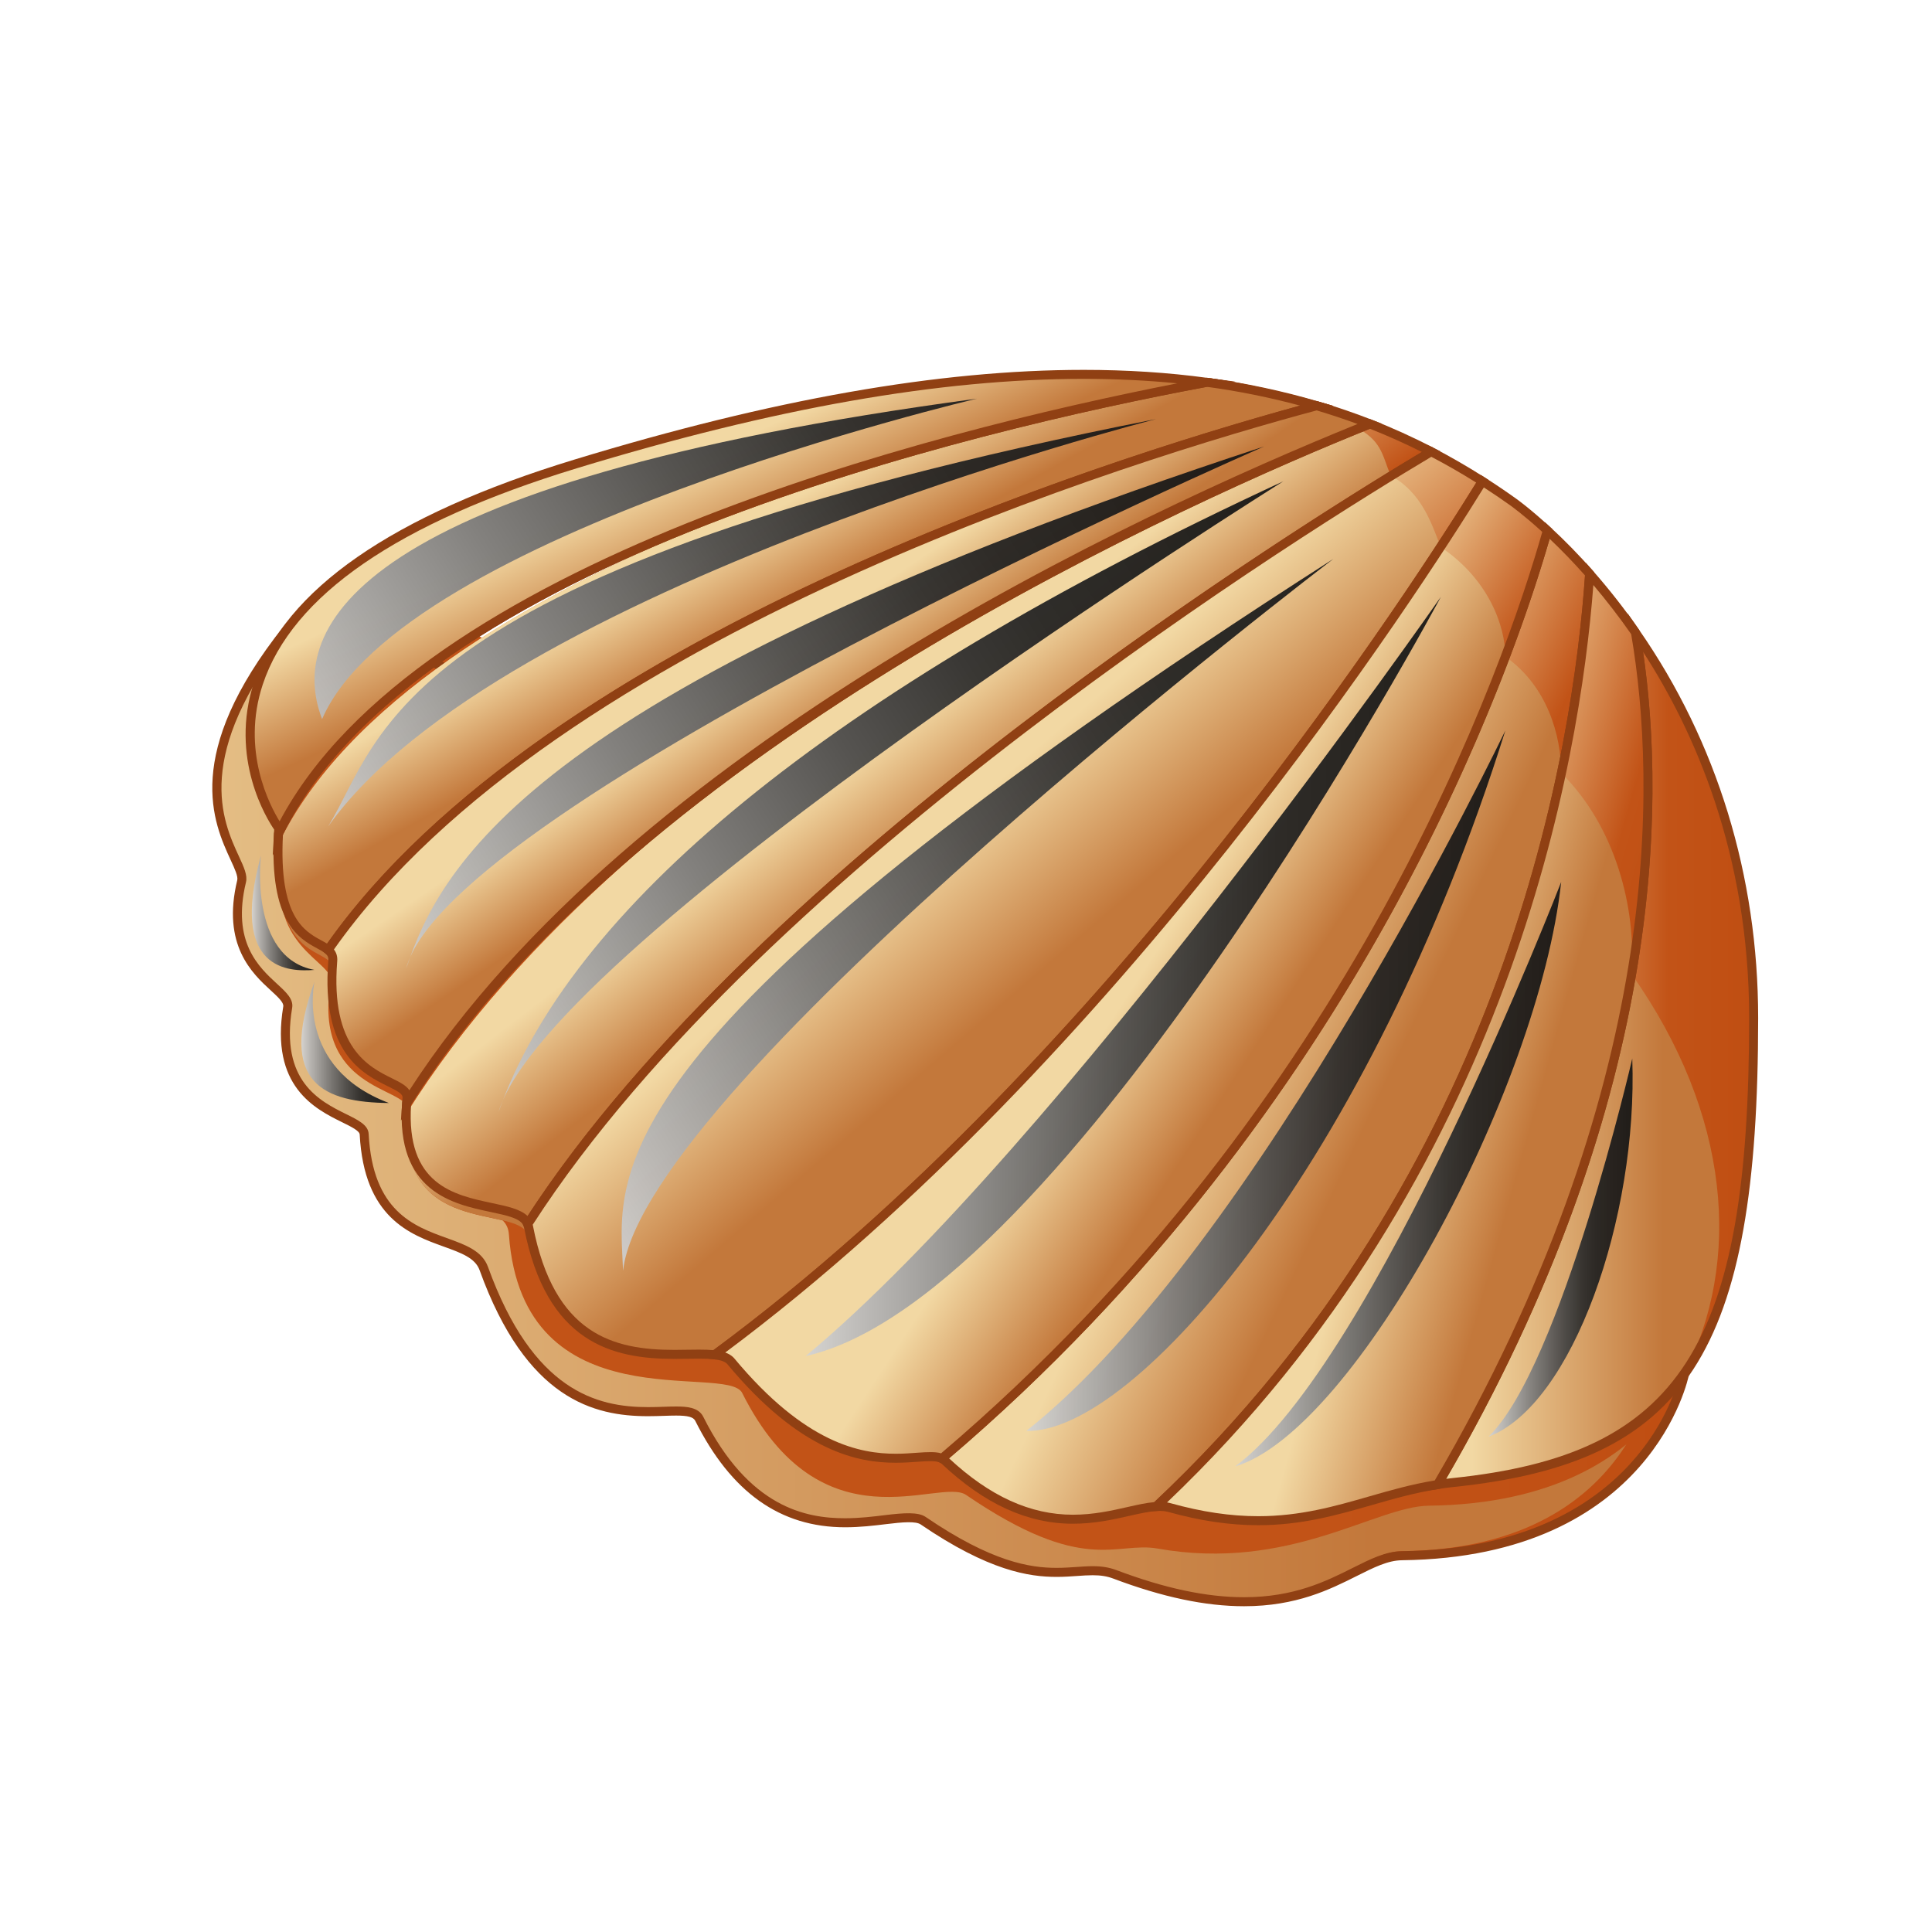 <?xml version="1.0" encoding="utf-8"?>
<!-- Generator: Adobe Illustrator 27.6.1, SVG Export Plug-In . SVG Version: 6.00 Build 0)  -->
<svg version="1.1" xmlns="http://www.w3.org/2000/svg" xmlns:xlink="http://www.w3.org/1999/xlink" x="0px" y="0px"
	 viewBox="0 0 500 500" style="enable-background:new 0 0 500 500;" xml:space="preserve">
<style type="text/css">
	.st0{fill:url(#SVGID_1_);}
	.st1{fill:url(#SVGID_00000047056911903258115160000013735115427794075577_);}
	.st2{fill:url(#SVGID_00000070819235312618474280000005536150542158027400_);}
	.st3{fill:#904013;}
	.st4{fill:url(#SVGID_00000091723844201966256050000017335079064608876956_);}
	.st5{fill:url(#SVGID_00000086681451614062726690000001777211629650874282_);}
	.st6{fill:url(#SVGID_00000095330831664059824500000012225432427439349429_);}
	.st7{fill:url(#SVGID_00000116934505115256052340000001977032910905795720_);}
	.st8{fill:url(#SVGID_00000007399669251619755230000016349381378471940273_);}
	.st9{fill:url(#SVGID_00000099636025099364864370000004636518905919363224_);}
	.st10{fill:url(#SVGID_00000038372389570389396930000013943472971184980621_);}
	.st11{fill:url(#SVGID_00000004519752182514846790000006748714499824822658_);}
	.st12{fill:url(#SVGID_00000003784114688398523460000003800376175448642225_);}
	.st13{fill:url(#SVGID_00000018949254607106403330000012878645445725689989_);}
	.st14{fill:url(#SVGID_00000103229734435017180740000008472629100899072949_);}
	.st15{fill:url(#SVGID_00000116233867253454132350000008423858125879309503_);}
	.st16{fill:url(#SVGID_00000036252892103361309620000002678861226078914434_);}
	.st17{fill:url(#SVGID_00000038399858552228506330000005814589006166262943_);}
	.st18{fill:url(#SVGID_00000105412741108850183660000016394800155771094960_);}
	.st19{fill:url(#SVGID_00000051351304287779024500000009293073464812787125_);}
	.st20{fill:url(#SVGID_00000023261788092509672050000012222211544975856826_);}
	.st21{opacity:0.93;fill:url(#SVGID_00000132054919384836883750000014423883280092955546_);}
	.st22{opacity:0.93;fill:url(#SVGID_00000007390423228959590870000004527622192113099393_);}
	.st23{opacity:0.93;fill:url(#SVGID_00000027581366534770529660000010466952654532447881_);}
	.st24{opacity:0.93;fill:url(#SVGID_00000029756228166774294770000006386238010175957159_);}
	.st25{opacity:0.93;fill:url(#SVGID_00000153663777624960162140000014720166318790706359_);}
	.st26{opacity:0.93;fill:url(#SVGID_00000091013980938346697250000006229906516958244492_);}
	.st27{opacity:0.93;fill:url(#SVGID_00000101081606070817741030000007165274098642927501_);}
	.st28{opacity:0.93;fill:url(#SVGID_00000109027126992181533760000008122622040648035474_);}
	.st29{opacity:0.93;fill:url(#SVGID_00000115479734142226736920000003046613695748491919_);}
	.st30{opacity:0.93;fill:url(#SVGID_00000075155863706021705560000005033286185101975458_);}
	.st31{opacity:0.93;fill:url(#SVGID_00000022553978083081126800000011376604219196244396_);}
</style>
<g id="BACKGROUND">
</g>
<g id="OBJECTS">
	<g>
		<g>
			<g>
				<linearGradient id="SVGID_1_" gradientUnits="userSpaceOnUse" x1="56.177" y1="287.851" x2="435.95" y2="287.851">
					<stop  offset="0.122" style="stop-color:#F2D8A3"/>
					<stop  offset="0.73" style="stop-color:#C25317"/>
					<stop  offset="1" style="stop-color:#C04E12"/>
				</linearGradient>
				<path class="st0" d="M435.95,355.63c0,0-8.56,46.2-73.09,46.97c-13.83,0.16-25.78,23.17-74.34,4.83
					c-10.34-3.9-18.94,7.04-49.58-13.88c-6.94-4.74-37.42,14.55-57.95-26.39c-3.94-7.86-36.72,13.83-55.75-38.87
					c-3.78-10.48-29.28-2.78-30.96-34.77c-0.29-5.53-24.5-4.66-19.79-32.89c0.87-5.24-17.63-9.05-11.93-32.6
					c1.5-6.21-21.54-23.29,11.82-65.28C91.81,140.79,435.95,355.63,435.95,355.63z"/>
				
					<linearGradient id="SVGID_00000014609627064279418680000011472389824048086668_" gradientUnits="userSpaceOnUse" x1="56.177" y1="287.713" x2="429.774" y2="287.713">
					<stop  offset="0" style="stop-color:#E4BD84"/>
					<stop  offset="0.801" style="stop-color:#C3783B"/>
					<stop  offset="0.929" style="stop-color:#C3783B"/>
				</linearGradient>
				<path style="fill:url(#SVGID_00000014609627064279418680000011472389824048086668_);" d="M429.77,347.93
					c0,0-2.4,52.74-66.93,53.51c-13.83,0.16-25.77,24.33-74.33,5.99c-10.34-3.9-18.94,7.04-49.58-13.88
					c-6.94-4.74-37.42,14.55-57.95-26.39c-3.94-7.86-36.72,13.83-55.75-38.87c-3.78-10.48-29.28-2.78-30.96-34.77
					c-0.29-5.53-24.5-4.66-19.79-32.89c0.87-5.24-17.63-9.05-11.93-32.6c1.5-6.21-21.54-23.29,11.82-65.28
					C91.81,140.79,429.77,347.93,429.77,347.93z"/>
				
					<linearGradient id="SVGID_00000059995389517100937470000008758414158616099712_" gradientUnits="userSpaceOnUse" x1="67.276" y1="278.269" x2="440.871" y2="278.269">
					<stop  offset="0.73" style="stop-color:#C25317"/>
					<stop  offset="1" style="stop-color:#C04E12"/>
				</linearGradient>
				<path style="fill:url(#SVGID_00000059995389517100937470000008758414158616099712_);" d="M440.87,341.27
					c0,0-6.56,47.63-71.09,48.4c-13.83,0.17-36.1,17.14-70.17,11.1c-10.89-1.93-18.94,7.04-49.58-13.88
					c-6.93-4.74-37.42,14.55-57.95-26.39c-3.94-7.86-56.86,8.37-60.38-41.04c-0.79-11.11-24.65-0.61-26.33-32.6
					c-0.29-5.53-24.5-4.66-19.79-32.89c0.87-5.24-17.63-9.05-11.93-32.6c1.5-6.21-21.54-23.29,11.82-65.28
					C102.91,134.13,440.87,341.27,440.87,341.27z"/>
				<path class="st3" d="M321.97,415.69c-10.02,0-21.1-2.34-33.87-7.16c-1.58-0.6-3.23-0.86-5.33-0.86c-1.27,0-2.59,0.09-3.98,0.19
					c-1.67,0.12-3.4,0.24-5.34,0.24c-7.11,0-17.54-1.54-35.17-13.57c-1.28-0.88-4.61-0.62-9-0.08c-3.12,0.38-6.67,0.81-10.56,0.81
					c-16.8,0-29.49-9.01-38.79-27.55c-0.49-0.98-1.88-1.36-4.95-1.36c-0.94,0-1.97,0.03-3.08,0.07c-1.31,0.04-2.71,0.09-4.21,0.09
					c-13.93,0-31.47-4.3-43.57-37.79c-1.14-3.16-4.74-4.46-9.31-6.11c-8.69-3.14-20.59-7.44-21.72-29
					c-0.05-0.96-2.22-2.03-4.52-3.16c-7-3.46-18.71-9.25-15.26-29.98c0.17-1.02-1.4-2.46-3.2-4.12
					c-4.78-4.39-12.78-11.74-8.71-28.56c0.24-1-0.65-2.94-1.69-5.19c-4.41-9.57-12.62-27.37,13.73-60.55
					c1.06-1.34,2.98-2.02,5.7-2.02c45.11,0,344.69,186.69,357.42,194.63l0.67,0.42l-0.15,0.78c-0.09,0.47-9.49,47.15-74.22,47.93
					c-3.67,0.04-7.24,1.83-11.75,4.09C344.18,411.35,335.52,415.69,321.97,415.69L321.97,415.69z M282.77,405.33
					c2.4,0,4.29,0.31,6.15,1.01c12.5,4.72,23.31,7.02,33.05,7.02h0c12.99,0,21.37-4.2,28.1-7.58c4.59-2.3,8.56-4.29,12.77-4.34
					c58.3-0.7,70.29-39.32,71.78-45.26c-16.58-10.32-312.06-193.84-355.48-193.84c-1.94,0-3.28,0.39-3.88,1.14
					c-25.46,32.05-17.64,49.01-13.44,58.12c1.32,2.86,2.27,4.93,1.84,6.71c-3.75,15.49,3.34,21.99,8.03,26.3
					c2.4,2.21,4.3,3.95,3.92,6.22c-3.17,19.03,7.16,24.13,13.99,27.51c3.18,1.57,5.69,2.81,5.81,5.13
					c1.05,20.02,11.67,23.85,20.19,26.93c4.93,1.78,9.19,3.32,10.7,7.5c11.6,32.13,28.21,36.26,41.38,36.26
					c1.47,0,2.85-0.04,4.13-0.09c1.13-0.04,2.19-0.07,3.15-0.07c2.76,0,5.81,0.2,7.04,2.65c11.81,23.55,26.6,26.27,36.7,26.27
					c3.75,0,7.22-0.42,10.28-0.8c5.05-0.61,8.66-0.85,10.59,0.47c17.1,11.67,27.07,13.17,33.86,13.17c1.87,0,3.55-0.12,5.18-0.23
					C280.08,405.43,281.45,405.33,282.77,405.33z"/>
			</g>
			<g>
				<g>
					
						<linearGradient id="SVGID_00000089566706598268443540000005565430633635220122_" gradientUnits="userSpaceOnUse" x1="210.184" y1="172.133" x2="253.34" y2="228.368">
						<stop  offset="0.122" style="stop-color:#F2D8A3"/>
						<stop  offset="0.73" style="stop-color:#C25317"/>
						<stop  offset="1" style="stop-color:#C04E12"/>
					</linearGradient>
					<path style="fill:url(#SVGID_00000089566706598268443540000005565430633635220122_);" d="M370.91,115.85
						c-5.08-2.63-14.07-3.97-19.57-6.12c-49.09,19.69-188,85.58-246.1,178.4c-2.32,32.38,28.25,23.5,31.33,31.34
						C197.01,225.36,344.27,131.7,370.91,115.85z"/>
					
						<linearGradient id="SVGID_00000060711089930238569000000006428373500840247445_" gradientUnits="userSpaceOnUse" x1="205.815" y1="175.484" x2="248.972" y2="231.72">
						<stop  offset="0.367" style="stop-color:#F2D8A3"/>
						<stop  offset="0.801" style="stop-color:#C3783B"/>
					</linearGradient>
					<path style="fill:url(#SVGID_00000060711089930238569000000006428373500840247445_);" d="M105.25,288.13
						c-2.32,32.38,28.25,23.5,31.33,31.34c54.51-84.88,179.63-169.38,223.2-196.77c-2.08-4.77-2.08-8.94-9.63-12.48
						C300.04,130.48,162.88,196.05,105.25,288.13z"/>
					<path class="st3" d="M136.32,319.34l-0.84-2.12c-0.75-1.91-4.35-2.68-8.52-3.56c-9.77-2.07-24.55-5.21-22.89-28.29l0.02-0.29
						l0.16-0.25c57.32-91.57,193.81-153.74,249.84-176.22l0.43-0.17l0.43,0.17c5.39,2.11,10.75,4.54,15.95,7.23l1.86,0.96l-1.8,1.07
						C342.53,134.8,197.6,223.92,137.55,317.43L136.32,319.34z M106.39,285.83c-1.38,20.8,11.06,23.43,21.06,25.55
						c3.82,0.81,7.23,1.53,9.08,3.33c59.69-91.57,199.23-178.46,231.43-197.74c-4.4-2.21-8.91-4.23-13.43-6.01
						C310.51,128.66,164.85,192.72,106.39,285.83z"/>
				</g>
				<g>
					
						<linearGradient id="SVGID_00000083065492246717567930000000863797938605137594_" gradientUnits="userSpaceOnUse" x1="179.945" y1="118.416" x2="208.717" y2="170.075">
						<stop  offset="0" style="stop-color:#D49D63"/>
						<stop  offset="0.806" style="stop-color:#BF5838"/>
					</linearGradient>
					<path style="fill:url(#SVGID_00000083065492246717567930000000863797938605137594_);" d="M345.08,105.06
						c-8.92-2.65-22.51-5.91-32.61-7.28c-57.27,10.68-205.41,48.59-240.39,120.57c-1.47,26.75,9.17,27.06,12.84,30.15
						C142.4,165.9,299.64,117.22,345.08,105.06z"/>
					
						<linearGradient id="SVGID_00000163781702836728601460000009356727924077397388_" gradientUnits="userSpaceOnUse" x1="179.945" y1="118.416" x2="208.717" y2="170.075">
						<stop  offset="0.367" style="stop-color:#F2D8A3"/>
						<stop  offset="0.801" style="stop-color:#C3783B"/>
					</linearGradient>
					<path style="fill:url(#SVGID_00000163781702836728601460000009356727924077397388_);" d="M345.08,105.06
						c-8.92-2.65-22.51-5.91-32.61-7.28c-57.27,10.68-205.41,48.59-240.39,120.57c-1.47,26.75,9.17,27.06,12.84,30.15
						C142.4,165.9,299.64,117.22,345.08,105.06z"/>
					<path class="st3" d="M85.14,247.55l-0.98-0.82c-0.52-0.44-1.26-0.84-2.12-1.31c-4.63-2.53-12.39-6.76-11.13-29.8l0.11-0.44
						c34.93-71.9,180.22-106.04,241.07-117.38l0.18-0.04l0.19,0.03c9.87,1.34,19.51,3.39,28.66,6.1l3.96,1.17l-3.99,1.07
						c-45.41,12.15-198.02,58.18-255.21,140.37L85.14,247.55z M73.23,215.98c-1.12,21.37,5.53,24.99,9.93,27.39
						c0.52,0.28,1.01,0.55,1.48,0.84c56.52-79.95,201.98-125.58,251.8-139.24c-7.76-2.1-15.84-3.74-24.09-4.86
						C251.79,111.42,107.84,145.26,73.23,215.98z"/>
				</g>
				<g>
					
						<linearGradient id="SVGID_00000049205593050603311830000018440039152093518517_" gradientUnits="userSpaceOnUse" x1="193.864" y1="148.428" x2="226.559" y2="196.817">
						<stop  offset="0.367" style="stop-color:#F2D8A3"/>
						<stop  offset="0.801" style="stop-color:#C3783B"/>
					</linearGradient>
					<path style="fill:url(#SVGID_00000049205593050603311830000018440039152093518517_);" d="M354.54,109.7
						c-4.43-1.73-9.02-3.3-13.75-4.7c-45.43,12.16-198.39,58.22-255.87,140.84c0.83,0.7,1.31,1.54,1.2,2.86
						c-2.65,33.16,19.79,29.4,19.21,35.51c-0.04,0.43-0.05,0.83-0.08,1.24C163.34,192.64,305.45,129.4,354.54,109.7z"/>
					
						<linearGradient id="SVGID_00000114785726597411276960000004799744500976297621_" gradientUnits="userSpaceOnUse" x1="193.864" y1="148.428" x2="226.559" y2="196.817">
						<stop  offset="0.367" style="stop-color:#F2D8A3"/>
						<stop  offset="0.801" style="stop-color:#C3783B"/>
					</linearGradient>
					<path style="fill:url(#SVGID_00000114785726597411276960000004799744500976297621_);" d="M354.54,109.7
						c-4.43-1.73-9.02-3.3-13.75-4.7c-45.43,12.16-198.39,58.22-255.87,140.84c0.83,0.7,1.31,1.54,1.2,2.86
						c-2.65,33.16,19.79,29.4,19.21,35.51c-0.04,0.43-0.05,0.83-0.08,1.24C163.34,192.64,305.45,129.4,354.54,109.7z"/>
					<path class="st3" d="M103.76,290.03l0.36-5.11c0.02-0.27,0.03-0.54,0.06-0.82c0.1-1-1.3-1.74-3.78-2.96
						c-6.49-3.21-17.35-8.58-15.43-32.53c0.06-0.83-0.15-1.34-0.79-1.88l-0.81-0.68l0.61-0.87
						c57.64-82.84,210.92-129.1,256.53-141.3l0.32-0.08l0.32,0.09c4.82,1.43,9.48,3.02,13.84,4.73l2.73,1.07l-2.72,1.09
						c-43.55,17.47-190.18,81.75-248.74,175.29L103.76,290.03z M86.42,245.72c0.67,0.86,0.95,1.88,0.85,3.07
						c-1.79,22.38,8.19,27.31,14.14,30.26c1.94,0.96,3.69,1.82,4.54,3.11c57.33-88.65,188.33-149.29,245.38-172.43
						c-3.38-1.25-6.93-2.43-10.57-3.52C295.12,118.45,143.9,164.21,86.42,245.72z"/>
				</g>
				<g>
					
						<linearGradient id="SVGID_00000091693429151634907830000007131884593669052860_" gradientUnits="userSpaceOnUse" x1="165.485" y1="99.586" x2="192.513" y2="158.002">
						<stop  offset="0.367" style="stop-color:#F2D8A3"/>
						<stop  offset="0.801" style="stop-color:#C3783B"/>
					</linearGradient>
					<path style="fill:url(#SVGID_00000091693429151634907830000007131884593669052860_);" d="M312.31,98.94
						c-41.64-5.65-94.07,0.01-163.32,21.11c-119.49,36.42-76.84,94.31-76.84,94.31c-0.03,0.46-0.05,0.88-0.07,1.33
						C107.05,143.7,255.04,109.61,312.31,98.94z"/>
					<path class="st3" d="M70.59,221.41l0.37-6.71c-1.78-2.59-11.77-18.39-5.18-38.28c7.89-23.79,35.77-43.13,82.87-57.48
						c51.27-15.62,94.39-23.22,131.82-23.22c11.12,0,21.88,0.69,31.99,2.07l7.17,0.97l-7.11,1.33
						c-60.5,11.28-204.93,45.17-239.4,116.11L70.59,221.41z M280.47,98.05c-37.2,0-80.1,7.56-131.14,23.12
						C103,135.28,75.63,154.12,68,177.15c-5.69,17.17,1.89,31.43,4.36,35.41c35.69-67.36,168.64-100.89,232.31-113.35
						C296.89,98.44,288.78,98.05,280.47,98.05z"/>
				</g>
				<g>
					
						<linearGradient id="SVGID_00000021089275111352520400000002817967897681785487_" gradientUnits="userSpaceOnUse" x1="372.029" y1="273.94" x2="453.844" y2="273.94">
						<stop  offset="0.122" style="stop-color:#F2D8A3"/>
						<stop  offset="0.73" style="stop-color:#C25317"/>
						<stop  offset="1" style="stop-color:#C04E12"/>
					</linearGradient>
					<path style="fill:url(#SVGID_00000021089275111352520400000002817967897681785487_);" d="M423.25,163.67
						c6.68,38.8,8.64,118.4-51.22,220.53c1.32-0.21,2.67-0.39,4.04-0.53c59.14-6.12,77.77-33.23,77.77-120.22
						C453.84,218.92,438.63,185.8,423.25,163.67z"/>
					
						<linearGradient id="SVGID_00000140730063966416826470000009958342330682823829_" gradientUnits="userSpaceOnUse" x1="372.029" y1="318.152" x2="444.931" y2="318.152">
						<stop  offset="0.122" style="stop-color:#F2D8A3"/>
						<stop  offset="0.801" style="stop-color:#C3783B"/>
					</linearGradient>
					<path style="fill:url(#SVGID_00000140730063966416826470000009958342330682823829_);" d="M422.25,252.1
						c-6.33,37.15-20.8,81.9-50.23,132.1c1.32-0.21,2.67-0.39,4.04-0.53c28.42-2.94,47.46-10.75,59.6-27.7
						C451,326.52,447.81,288.28,422.25,252.1z"/>
					<path class="st3" d="M369.78,385.74l1.24-2.12c59.78-102,57.66-181.46,51.08-219.74l-0.89-5.17l2.99,4.3
						c20.15,28.99,30.81,63.72,30.81,100.44c0,86.77-18.41,115.13-78.82,121.38c-1.35,0.14-2.68,0.32-3.98,0.53L369.78,385.74z
						 M425.23,168.71c5.84,40.04,5.37,116.79-50.98,214.01c0.56-0.07,1.13-0.14,1.7-0.2c58.8-6.09,76.73-33.9,76.73-119.06
						C452.68,220.85,438.38,189,425.23,168.71z"/>
				</g>
				<g>
					
						<linearGradient id="SVGID_00000092453733079541382130000005415784264425010593_" gradientUnits="userSpaceOnUse" x1="234.886" y1="197.08" x2="291.775" y2="263.124">
						<stop  offset="0.122" style="stop-color:#F2D8A3"/>
						<stop  offset="0.73" style="stop-color:#C25317"/>
						<stop  offset="1" style="stop-color:#C04E12"/>
					</linearGradient>
					<path style="fill:url(#SVGID_00000092453733079541382130000005415784264425010593_);" d="M383.79,124.55
						c-4.28-2.73-8.7-5.29-13.27-7.66c-26.65,15.84-173.37,105.8-233.8,199.91c0.08,0.19,0.15,0.39,0.19,0.6
						c7.78,40.21,36.51,31.85,48.18,33.23C288.51,274.4,367.57,150.92,383.79,124.55z"/>
					
						<linearGradient id="SVGID_00000127011169353687189780000006602843025156232327_" gradientUnits="userSpaceOnUse" x1="228.904" y1="202.233" x2="285.793" y2="268.277">
						<stop  offset="0.219" style="stop-color:#F2D8A3"/>
						<stop  offset="0.73" style="stop-color:#C3783B"/>
					</linearGradient>
					<path style="fill:url(#SVGID_00000127011169353687189780000006602843025156232327_);" d="M136.72,316.8
						c0.08,0.19,0.15,0.39,0.19,0.6c7.78,40.21,36.51,31.85,48.18,33.23c88.45-65.19,159.07-164.93,187.81-208.95
						c-2.5-6.52-5-14.04-12.78-18.5C317.31,149.51,191.53,231.44,136.72,316.8z"/>
					<path class="st3" d="M185.27,351.84l-0.46-0.05c-1.01-0.12-2.22-0.17-3.93-0.17c-0.92,0-1.88,0.01-2.89,0.03
						c-1.11,0.02-2.27,0.03-3.47,0.03c-15.98,0-33.11-4.05-38.91-34.05c-0.03-0.14-0.08-0.26-0.13-0.39l-0.22-0.56l0.32-0.5
						c60.33-93.95,205.67-183.32,234.19-200.28l0.56-0.33l0.57,0.3c4.51,2.33,9,4.93,13.36,7.71l0.96,0.62l-0.6,0.98
						c-14.97,24.35-94.92,149.7-198.99,226.4L185.27,351.84z M180.89,349.28c1.56,0,2.74,0.04,3.74,0.14
						c102.22-75.49,181.08-198.05,197.43-224.51c-3.81-2.4-7.72-4.64-11.63-6.69c-29.67,17.68-172.71,105.99-232.56,198.73
						c0.02,0.08,0.04,0.15,0.05,0.23c5.47,28.27,20.84,32.17,36.62,32.17c1.18,0,2.33-0.02,3.43-0.04
						C178.99,349.29,179.96,349.28,180.89,349.28z"/>
				</g>
				<g>
					
						<linearGradient id="SVGID_00000150063999711078941940000014520769739833457574_" gradientUnits="userSpaceOnUse" x1="311.487" y1="254.253" x2="377.531" y2="285.641">
						<stop  offset="0.122" style="stop-color:#F2D8A3"/>
						<stop  offset="0.73" style="stop-color:#C25317"/>
						<stop  offset="1" style="stop-color:#C04E12"/>
					</linearGradient>
					<path style="fill:url(#SVGID_00000150063999711078941940000014520769739833457574_);" d="M411.39,148.52
						c-4.07-4.61-7.81-8.33-10.94-11.22c-9.22,32.79-47.9,147.93-156.69,240.17c0.26,0.13,0.5,0.28,0.7,0.47
						c25.54,24.04,44,12.61,54.75,11.95C392.58,302.34,408.67,189.24,411.39,148.52z"/>
					
						<linearGradient id="SVGID_00000147185555214888882100000009020683165872270464_" gradientUnits="userSpaceOnUse" x1="304.162" y1="269.666" x2="370.204" y2="301.052">
						<stop  offset="0.122" style="stop-color:#F2D8A3"/>
						<stop  offset="0.735" style="stop-color:#C3783B"/>
					</linearGradient>
					<path style="fill:url(#SVGID_00000147185555214888882100000009020683165872270464_);" d="M243.76,377.47
						c0.26,0.13,0.5,0.28,0.7,0.47c25.54,24.04,44,12.61,54.75,11.95c66.22-62.09,93.54-137.01,104.82-189.87
						c0-9.68-3.59-22.45-14.45-30.09C370.73,219.81,328.53,305.59,243.76,377.47z"/>
					<path class="st3" d="M277.68,394.34L277.68,394.34c-11.77,0-22.89-5.09-34.01-15.55c-0.1-0.09-0.24-0.18-0.43-0.28l-1.57-0.79
						l1.34-1.14c108.35-91.88,147.04-206.62,156.32-239.6l0.51-1.83l1.4,1.29c3.77,3.48,7.48,7.28,11.03,11.31l0.32,0.36l-0.03,0.48
						c-2.93,43.82-19.76,155.14-112.54,242.14l-0.3,0.29l-0.42,0.03c-2.01,0.12-4.33,0.65-7.01,1.25
						C288.05,393.26,283.25,394.34,277.68,394.34z M245.62,377.42c10.54,9.82,21.04,14.59,32.06,14.59h0
						c5.32,0,9.97-1.05,14.08-1.98c2.6-0.59,4.87-1.1,6.96-1.28c91.57-86.08,108.48-196,111.48-239.83
						c-2.96-3.34-6.03-6.52-9.15-9.47C390.88,174.71,351.72,286.91,245.62,377.42z"/>
				</g>
				<g>
					
						<linearGradient id="SVGID_00000106842948524145206190000016256859694062004125_" gradientUnits="userSpaceOnUse" x1="351.956" y1="268.263" x2="419.308" y2="287.226">
						<stop  offset="0.122" style="stop-color:#F2D8A3"/>
						<stop  offset="0.73" style="stop-color:#C25317"/>
						<stop  offset="1" style="stop-color:#C04E12"/>
					</linearGradient>
					<path style="fill:url(#SVGID_00000106842948524145206190000016256859694062004125_);" d="M423.25,163.67
						c-4.03-5.8-8.07-10.86-11.86-15.15c-2.72,40.72-18.81,153.82-112.17,241.37c1.26-0.08,2.42-0.02,3.46,0.28
						c32.39,9.06,47.46-2.52,69.35-5.96C431.89,282.07,429.92,202.47,423.25,163.67z"/>
					
						<linearGradient id="SVGID_00000052795501084376614670000013788911409928778140_" gradientUnits="userSpaceOnUse" x1="344.966" y1="293.081" x2="412.309" y2="312.042">
						<stop  offset="0.163" style="stop-color:#F2D8A3"/>
						<stop  offset="0.699" style="stop-color:#C3783B"/>
					</linearGradient>
					<path style="fill:url(#SVGID_00000052795501084376614670000013788911409928778140_);" d="M299.21,389.89
						c1.26-0.08,2.42-0.02,3.46,0.28c32.39,9.06,47.46-2.52,69.35-5.96c29.43-50.21,43.9-94.95,50.23-132.1
						c1.25-17.05-4.13-38.2-18.22-52.08C392.76,252.88,365.43,327.8,299.21,389.89z"/>
					<path class="st3" d="M325.64,394.72L325.64,394.72c-7.4,0-15.02-1.12-23.28-3.43c-0.85-0.24-1.89-0.31-3.08-0.24l-3.22,0.2
						l2.36-2.21c92.18-86.44,108.9-197.05,111.81-240.6l0.19-2.79l1.85,2.1c4.19,4.76,8.21,9.89,11.94,15.26l0.19,0.47
						c6.64,38.6,8.79,118.68-51.36,221.32l-0.28,0.47l-0.54,0.09c-6.12,0.96-11.82,2.6-17.33,4.19
						C346.03,392.09,336.89,394.72,325.64,394.72z M302.03,388.83c0.34,0.05,0.66,0.12,0.97,0.21c8.06,2.25,15.46,3.35,22.65,3.35
						c10.91,0,19.9-2.59,28.6-5.09c5.42-1.56,11.02-3.17,17.06-4.16c59.37-101.55,57.38-180.69,50.84-219.02
						c-3.09-4.43-6.38-8.69-9.79-12.71C408.92,196.69,391.14,303.93,302.03,388.83z"/>
				</g>
				<g>
					
						<linearGradient id="SVGID_00000149358077867069460950000012593539536847656628_" gradientUnits="userSpaceOnUse" x1="283.567" y1="239.153" x2="342.417" y2="277.733">
						<stop  offset="0.122" style="stop-color:#F2D8A3"/>
						<stop  offset="0.73" style="stop-color:#C25317"/>
						<stop  offset="1" style="stop-color:#C04E12"/>
					</linearGradient>
					<path style="fill:url(#SVGID_00000149358077867069460950000012593539536847656628_);" d="M400.45,137.3
						c-5.3-4.9-8.8-7.36-8.8-7.36c-2.61-1.87-5.28-3.66-8-5.4c-16.22,26.37-95.28,149.86-198.69,226.08c1.91,0.23,3.38,0.7,4.21,1.7
						c29.02,34.88,48.67,22.16,54.6,25.15C352.54,285.23,391.23,170.09,400.45,137.3z"/>
					
						<linearGradient id="SVGID_00000145737391712462888040000014101376292951602111_" gradientUnits="userSpaceOnUse" x1="278.035" y1="247.591" x2="336.885" y2="286.171">
						<stop  offset="0.24" style="stop-color:#F2D8A3"/>
						<stop  offset="0.74" style="stop-color:#C3783B"/>
					</linearGradient>
					<path style="fill:url(#SVGID_00000145737391712462888040000014101376292951602111_);" d="M184.95,350.63
						c1.91,0.23,3.38,0.7,4.21,1.7c29.02,34.88,48.67,22.16,54.6,25.15c84.77-71.88,126.96-157.66,145.83-207.54
						c0-7.89-4.36-20.1-16.76-28.36C344.14,185.53,273.47,285.39,184.95,350.63z"/>
					<path class="st3" d="M243.93,378.86l-0.69-0.35c-0.96-0.48-3.02-0.41-5.73-0.21c-1.65,0.12-3.53,0.26-5.66,0.26
						c-9.61,0-24.58-2.64-43.59-25.49c-0.55-0.66-1.68-1.08-3.45-1.29l-2.93-0.34l2.37-1.75
						c103.72-76.45,183.46-201.47,198.39-225.75l0.62-1.01l1,0.64c2.95,1.89,5.59,3.67,8.05,5.44c0.14,0.09,3.61,2.55,8.91,7.45
						l0.53,0.48l-0.19,0.69c-9.33,33.14-48.2,148.44-157.06,240.74L243.93,378.86z M187.7,350.03c0.88,0.32,1.73,0.8,2.36,1.55
						c18.38,22.09,32.66,24.65,41.8,24.65c2.04,0,3.87-0.14,5.49-0.26c2.75-0.2,4.82-0.28,6.2,0.15
						c107.2-91.17,145.99-204.65,155.59-238.46c-4.89-4.46-8.13-6.75-8.16-6.78c-2.16-1.55-4.44-3.1-6.96-4.73
						C367.67,152.61,289.41,274.22,187.7,350.03z"/>
				</g>
			</g>
		</g>
		
			<linearGradient id="SVGID_00000173142540238669593630000016501137857173401512_" gradientUnits="userSpaceOnUse" x1="65.889" y1="194.958" x2="282.985" y2="57.202">
			<stop  offset="0" style="stop-color:#D4D4D4"/>
			<stop  offset="0.08" style="stop-color:#BBBBBB"/>
			<stop  offset="0.31" style="stop-color:#7A7A7A"/>
			<stop  offset="0.504" style="stop-color:#4A4A4A"/>
			<stop  offset="0.651" style="stop-color:#2C2C2C"/>
			<stop  offset="0.735" style="stop-color:#212121"/>
			<stop  offset="0.787" style="stop-color:#1E1E1E"/>
			<stop  offset="1" style="stop-color:#141414"/>
		</linearGradient>
		<path style="opacity:0.93;fill:url(#SVGID_00000173142540238669593630000016501137857173401512_);" d="M252.8,103.18
			c0,0-148.81,34.98-169.44,82.92C74.36,162.75,90.63,124.89,252.8,103.18z"/>
		
			<linearGradient id="SVGID_00000133518447022330212590000012921378695192700035_" gradientUnits="userSpaceOnUse" x1="81.677" y1="219.837" x2="298.772" y2="82.082">
			<stop  offset="0" style="stop-color:#D4D4D4"/>
			<stop  offset="0.08" style="stop-color:#BBBBBB"/>
			<stop  offset="0.31" style="stop-color:#7A7A7A"/>
			<stop  offset="0.504" style="stop-color:#4A4A4A"/>
			<stop  offset="0.651" style="stop-color:#2C2C2C"/>
			<stop  offset="0.735" style="stop-color:#212121"/>
			<stop  offset="0.787" style="stop-color:#1E1E1E"/>
			<stop  offset="1" style="stop-color:#141414"/>
		</linearGradient>
		<path style="opacity:0.93;fill:url(#SVGID_00000133518447022330212590000012921378695192700035_);" d="M299.21,108.45
			c0,0-170.32,43.44-214.3,105.45C99.35,190.46,100.64,147.63,299.21,108.45z"/>
		
			<linearGradient id="SVGID_00000170998144147749619510000008833688959410327724_" gradientUnits="userSpaceOnUse" x1="97.424" y1="244.657" x2="314.52" y2="106.901">
			<stop  offset="0" style="stop-color:#D4D4D4"/>
			<stop  offset="0.08" style="stop-color:#BBBBBB"/>
			<stop  offset="0.31" style="stop-color:#7A7A7A"/>
			<stop  offset="0.504" style="stop-color:#4A4A4A"/>
			<stop  offset="0.651" style="stop-color:#2C2C2C"/>
			<stop  offset="0.735" style="stop-color:#212121"/>
			<stop  offset="0.787" style="stop-color:#1E1E1E"/>
			<stop  offset="1" style="stop-color:#141414"/>
		</linearGradient>
		<path style="opacity:0.93;fill:url(#SVGID_00000170998144147749619510000008833688959410327724_);" d="M327.13,115.55
			c0,0-211.15,92.27-222.01,135.13C114.17,223.59,138.15,177.53,327.13,115.55z"/>
		
			<linearGradient id="SVGID_00000165924169384502396410000003510014098865595287_" gradientUnits="userSpaceOnUse" x1="116.153" y1="274.168" x2="333.248" y2="136.413">
			<stop  offset="0" style="stop-color:#D4D4D4"/>
			<stop  offset="0.08" style="stop-color:#BBBBBB"/>
			<stop  offset="0.31" style="stop-color:#7A7A7A"/>
			<stop  offset="0.504" style="stop-color:#4A4A4A"/>
			<stop  offset="0.651" style="stop-color:#2C2C2C"/>
			<stop  offset="0.735" style="stop-color:#212121"/>
			<stop  offset="0.787" style="stop-color:#1E1E1E"/>
			<stop  offset="1" style="stop-color:#141414"/>
		</linearGradient>
		<path style="opacity:0.93;fill:url(#SVGID_00000165924169384502396410000003510014098865595287_);" d="M332.14,124.55
			c0,0-190.07,118.99-203.14,163.3C147.3,235.8,212.69,179.82,332.14,124.55z"/>
		
			<linearGradient id="SVGID_00000016785152366827323150000017306696773601313937_" gradientUnits="userSpaceOnUse" x1="142.729" y1="306.836" x2="376.19" y2="158.696">
			<stop  offset="0" style="stop-color:#D4D4D4"/>
			<stop  offset="0.08" style="stop-color:#BBBBBB"/>
			<stop  offset="0.31" style="stop-color:#7A7A7A"/>
			<stop  offset="0.504" style="stop-color:#4A4A4A"/>
			<stop  offset="0.651" style="stop-color:#2C2C2C"/>
			<stop  offset="0.735" style="stop-color:#212121"/>
			<stop  offset="0.787" style="stop-color:#1E1E1E"/>
			<stop  offset="1" style="stop-color:#141414"/>
		</linearGradient>
		<path style="opacity:0.93;fill:url(#SVGID_00000016785152366827323150000017306696773601313937_);" d="M345.08,144.64
			c0,0-178.6,136.07-183.83,184.23C160.38,304.68,149.64,269.71,345.08,144.64z"/>
		
			<linearGradient id="SVGID_00000164505290759187169230000010713669577857143954_" gradientUnits="userSpaceOnUse" x1="65.169" y1="236.261" x2="81.392" y2="236.261">
			<stop  offset="0" style="stop-color:#D4D4D4"/>
			<stop  offset="0.08" style="stop-color:#BBBBBB"/>
			<stop  offset="0.31" style="stop-color:#7A7A7A"/>
			<stop  offset="0.504" style="stop-color:#4A4A4A"/>
			<stop  offset="0.651" style="stop-color:#2C2C2C"/>
			<stop  offset="0.735" style="stop-color:#212121"/>
			<stop  offset="0.787" style="stop-color:#1E1E1E"/>
			<stop  offset="1" style="stop-color:#141414"/>
		</linearGradient>
		<path style="opacity:0.93;fill:url(#SVGID_00000164505290759187169230000010713669577857143954_);" d="M67.53,221.41
			c0,0-3.22,26.5,13.86,29.6C74.94,251.49,59.24,251.49,67.53,221.41z"/>
		
			<linearGradient id="SVGID_00000037685644959991544800000003064637168731352996_" gradientUnits="userSpaceOnUse" x1="77.985" y1="269.766" x2="100.657" y2="269.766">
			<stop  offset="0" style="stop-color:#D4D4D4"/>
			<stop  offset="0.08" style="stop-color:#BBBBBB"/>
			<stop  offset="0.31" style="stop-color:#7A7A7A"/>
			<stop  offset="0.504" style="stop-color:#4A4A4A"/>
			<stop  offset="0.651" style="stop-color:#2C2C2C"/>
			<stop  offset="0.735" style="stop-color:#212121"/>
			<stop  offset="0.787" style="stop-color:#1E1E1E"/>
			<stop  offset="1" style="stop-color:#141414"/>
		</linearGradient>
		<path style="opacity:0.93;fill:url(#SVGID_00000037685644959991544800000003064637168731352996_);" d="M81.39,254.07
			c0,0-5.15,22.2,19.27,31.39C84.07,285.27,71.72,280.63,81.39,254.07z"/>
		
			<linearGradient id="SVGID_00000074409536648707925220000013720690982189003689_" gradientUnits="userSpaceOnUse" x1="208.509" y1="252.707" x2="372.901" y2="252.707">
			<stop  offset="0" style="stop-color:#D4D4D4"/>
			<stop  offset="0.08" style="stop-color:#BBBBBB"/>
			<stop  offset="0.31" style="stop-color:#7A7A7A"/>
			<stop  offset="0.504" style="stop-color:#4A4A4A"/>
			<stop  offset="0.651" style="stop-color:#2C2C2C"/>
			<stop  offset="0.735" style="stop-color:#212121"/>
			<stop  offset="0.787" style="stop-color:#1E1E1E"/>
			<stop  offset="1" style="stop-color:#141414"/>
		</linearGradient>
		<path style="opacity:0.93;fill:url(#SVGID_00000074409536648707925220000013720690982189003689_);" d="M372.9,154.46
			c0,0-97.2,181.57-164.39,196.49C273.75,296.79,372.9,154.46,372.9,154.46z"/>
		
			<linearGradient id="SVGID_00000131334850109399968700000005233656763826152887_" gradientUnits="userSpaceOnUse" x1="265.615" y1="279.688" x2="389.589" y2="279.688">
			<stop  offset="0" style="stop-color:#D4D4D4"/>
			<stop  offset="0.08" style="stop-color:#BBBBBB"/>
			<stop  offset="0.31" style="stop-color:#7A7A7A"/>
			<stop  offset="0.504" style="stop-color:#4A4A4A"/>
			<stop  offset="0.651" style="stop-color:#2C2C2C"/>
			<stop  offset="0.735" style="stop-color:#212121"/>
			<stop  offset="0.787" style="stop-color:#1E1E1E"/>
			<stop  offset="1" style="stop-color:#141414"/>
		</linearGradient>
		<path style="opacity:0.93;fill:url(#SVGID_00000131334850109399968700000005233656763826152887_);" d="M389.59,189.04
			c0,0-64.04,133.94-123.97,181.28C293.73,371.05,354.49,300.77,389.59,189.04z"/>
		
			<linearGradient id="SVGID_00000114771288198320929680000004259085526605434768_" gradientUnits="userSpaceOnUse" x1="319.634" y1="303.887" x2="404.034" y2="303.887">
			<stop  offset="0" style="stop-color:#D4D4D4"/>
			<stop  offset="0.08" style="stop-color:#BBBBBB"/>
			<stop  offset="0.31" style="stop-color:#7A7A7A"/>
			<stop  offset="0.504" style="stop-color:#4A4A4A"/>
			<stop  offset="0.651" style="stop-color:#2C2C2C"/>
			<stop  offset="0.735" style="stop-color:#212121"/>
			<stop  offset="0.787" style="stop-color:#1E1E1E"/>
			<stop  offset="1" style="stop-color:#141414"/>
		</linearGradient>
		<path style="opacity:0.93;fill:url(#SVGID_00000114771288198320929680000004259085526605434768_);" d="M404.03,228.26
			c0,0-48.15,124.5-84.4,151.26C350.7,370.31,398.26,281.98,404.03,228.26z"/>
		
			<linearGradient id="SVGID_00000026154522181193635050000014561348587689928590_" gradientUnits="userSpaceOnUse" x1="385.233" y1="322.868" x2="422.521" y2="322.868">
			<stop  offset="0" style="stop-color:#D4D4D4"/>
			<stop  offset="0.08" style="stop-color:#BBBBBB"/>
			<stop  offset="0.31" style="stop-color:#7A7A7A"/>
			<stop  offset="0.504" style="stop-color:#4A4A4A"/>
			<stop  offset="0.651" style="stop-color:#2C2C2C"/>
			<stop  offset="0.735" style="stop-color:#212121"/>
			<stop  offset="0.787" style="stop-color:#1E1E1E"/>
			<stop  offset="1" style="stop-color:#141414"/>
		</linearGradient>
		<path style="opacity:0.93;fill:url(#SVGID_00000026154522181193635050000014561348587689928590_);" d="M422.43,273.94
			c0,0-18.4,79.65-37.2,97.86C406.93,363.65,423.93,315.17,422.43,273.94z"/>
	</g>
</g>
</svg>
